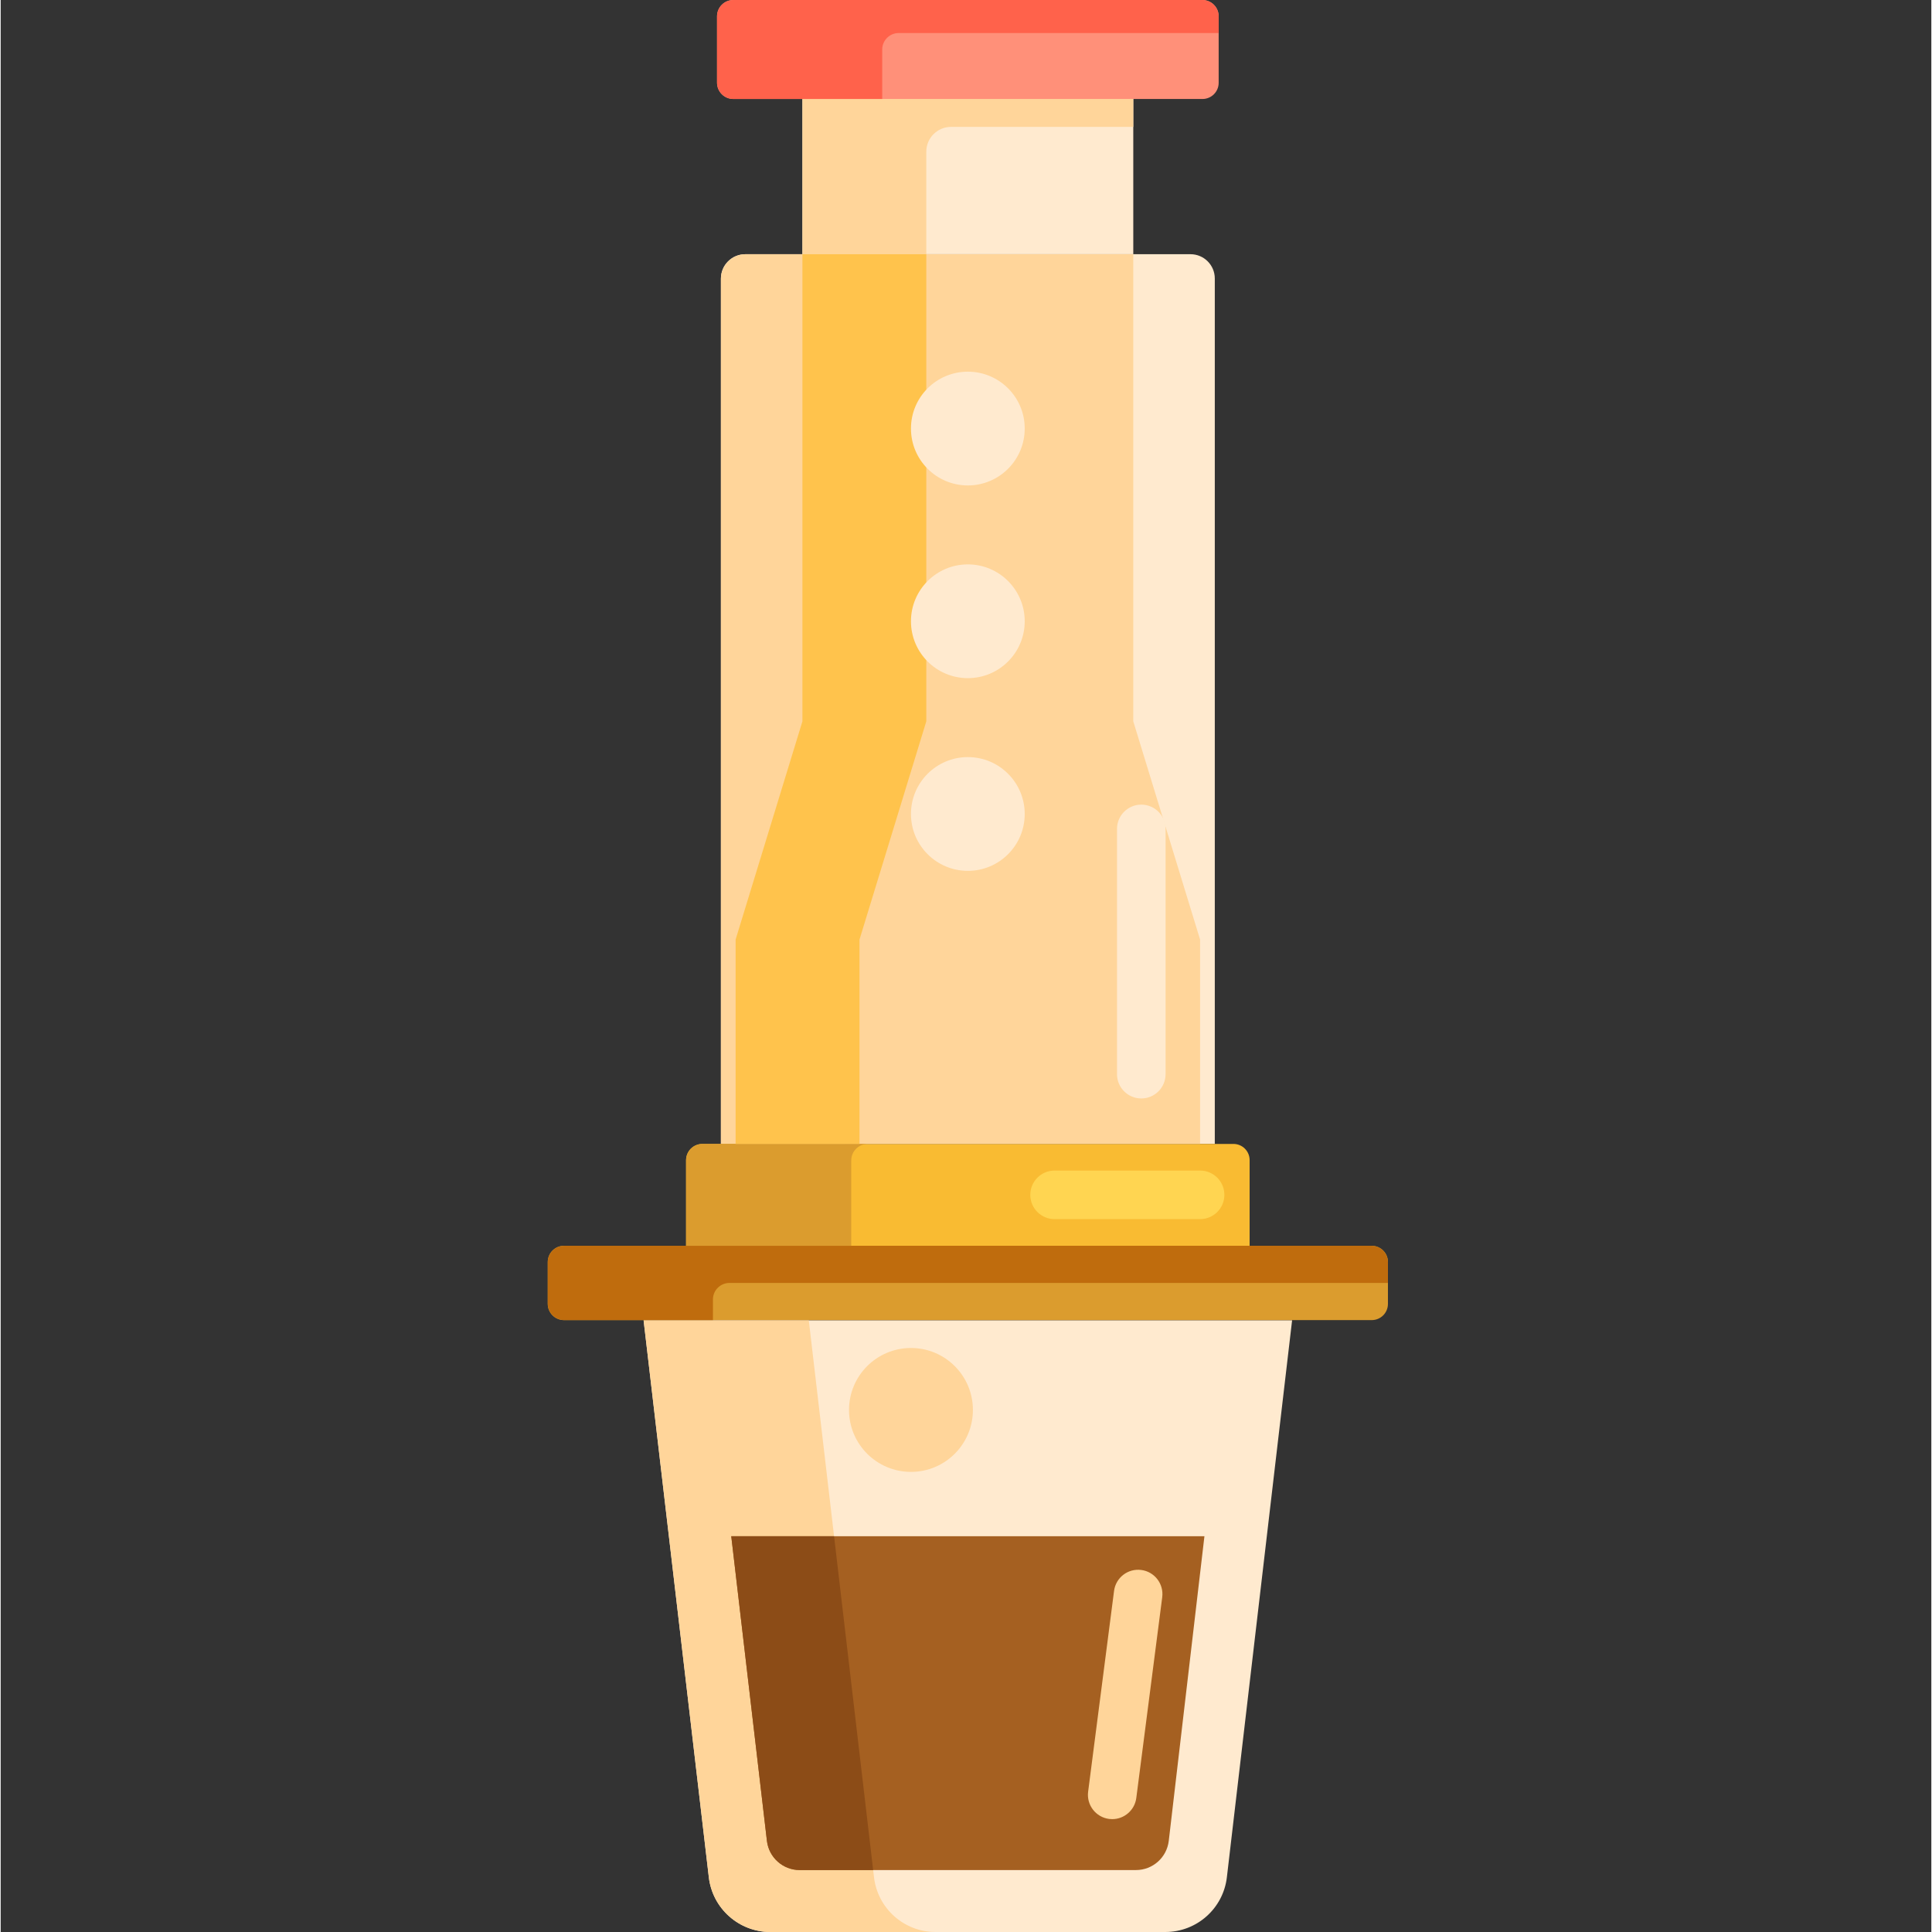 <svg height="477pt" viewBox="-135 0 477 477.332" width="477pt" xmlns="http://www.w3.org/2000/svg"><rect x="-135" y="0" width="477" height="477.332" fill="#333333" stroke="none"/><path d="m164.969 282.625h-122.023v-213.82c0-3.312 2.684-6 6-6h110.023c3.312 0 6 2.688 6 6zm0 0" fill="#ffeacf"/><path d="m79.676 62.805h-30.609c-3.383 0-6.121 2.742-6.121 6.125v213.695h30.609v-213.695c0-3.383 2.738-6.125 6.121-6.125zm0 0" fill="#ffd59a"/><path d="m152.754 477.332h-97.594c-7.766 0-14.297-5.812-15.199-13.523l-16.117-137.617h160.227l-16.117 137.617c-.902 7.711-7.438 13.523-15.199 13.523zm0 0" fill="#ffeacf"/><path d="m80.77 463.809-16.113-137.617h-40.812l16.117 137.617c.902 7.711 7.434 13.523 15.199 13.523h40.812c-7.766 0-14.297-5.812-15.203-13.523zm0 0" fill="#ffd59a"/><path d="m63.086 16.043h81.742v46.762h-81.742zm0 0" fill="#ffeacf"/><path d="m173.574 307.789h-139.234v-21.164c0-2.207 1.789-4 4-4h131.234c2.211 0 4 1.793 4 4zm0 0" fill="#f9bb32"/><path d="m203.746 326.152h-199.582c-2.207 0-4-1.793-4-4v-10.363c0-2.207 1.793-4 4-4h199.582c2.207 0 4 1.793 4 4v10.363c0 2.207-1.793 4-4 4zm0 0" fill="#db9c2e"/><path d="m144.828 178.215v-115.41h-81.742v115.41l-16.508 53.918v50.492h114.758v-50.492zm0 0" fill="#ffd59a"/><path d="m45.504 379.551 8.812 75.262c.48 4.113 3.965 7.215 8.105 7.215h83.066c4.145 0 7.625-3.098 8.109-7.211l8.812-75.266zm0 0" fill="#a56021"/><path d="m40.977 321.055c0-2.254 1.828-4.082 4.082-4.082h162.688v-5.102c0-2.254-1.828-4.082-4.082-4.082h-199.418c-2.254 0-4.082 1.828-4.082 4.082v10.199c0 2.254 1.828 4.082 4.082 4.082h36.73zm0 0" fill="#bf6c0d"/><path d="m79.23 282.625h-40.812c-2.254 0-4.078 1.828-4.078 4.082v21.086h40.809v-21.086c0-2.254 1.828-4.082 4.082-4.082zm0 0" fill="#db9c2e"/><path d="m45.504 379.551 8.812 75.262c.48 4.113 3.965 7.215 8.105 7.215h18.141l-9.656-82.477zm0 0" fill="#8c4c17"/><path d="m99.812 31.348h45.016v-15.305h-81.746v46.762h30.609v-25.336c0-3.379 2.742-6.121 6.121-6.121zm0 0" fill="#ffd59a"/><path d="m93.691 178.215v-115.41h-30.605v115.41l-16.508 53.918v50.492h30.609v-50.492zm0 0" fill="#ffc34c"/><path d="m161.926 24.457h-115.938c-2.211 0-4-1.793-4-4v-16.457c0-2.211 1.789-4 4-4h115.938c2.207 0 4 1.789 4 4v16.457c0 2.207-1.793 4-4 4zm0 0" fill="#ff9079"/><path d="m82.801 12.242c0-2.254 1.828-4.082 4.082-4.082h79.043v-4.078c0-2.254-1.828-4.082-4.082-4.082h-115.773c-2.254 0-4.082 1.828-4.082 4.082v16.293c0 2.254 1.828 4.082 4.082 4.082h36.73zm0 0" fill="#ff624b"/><g fill="#ffeacf"><path d="m118.008 105.879c0 7.762-6.289 14.055-14.051 14.055s-14.055-6.293-14.055-14.055c0-7.762 6.293-14.051 14.055-14.051s14.051 6.289 14.051 14.051zm0 0"/><path d="m118.008 153.496c0 7.762-6.289 14.051-14.051 14.051s-14.055-6.289-14.055-14.051c0-7.762 6.293-14.055 14.055-14.055s14.051 6.293 14.051 14.055zm0 0"/><path d="m118.008 201.109c0 7.762-6.289 14.051-14.051 14.051s-14.055-6.289-14.055-14.051 6.293-14.055 14.055-14.055 14.051 6.293 14.051 14.055zm0 0"/><path d="m146.809 271.391c-3.312 0-6-2.688-6-6v-60.594c0-3.312 2.688-6 6-6s6 2.688 6 6v60.594c0 3.312-2.688 6-6 6zm0 0"/></g><path d="m139.633 449.445c-.258 0-.516-.016-.777-.047-3.285-.426-5.605-3.434-5.184-6.719l6.406-49.613c.426-3.285 3.418-5.605 6.719-5.18 3.289.422 5.605 3.434 5.184 6.719l-6.406 49.609c-.391 3.023-2.973 5.23-5.941 5.23zm0 0" fill="#ffd59a"/><path d="m161.336 301.207h-35.953c-3.312 0-6-2.688-6-6s2.688-6 6-6h35.953c3.312 0 6 2.688 6 6s-2.688 6-6 6zm0 0" fill="#ffd551"/><path d="m105.207 348.348c0 8.453-6.852 15.305-15.305 15.305s-15.305-6.852-15.305-15.305 6.852-15.305 15.305-15.305 15.305 6.852 15.305 15.305zm0 0" fill="#ffd59a"/></svg>